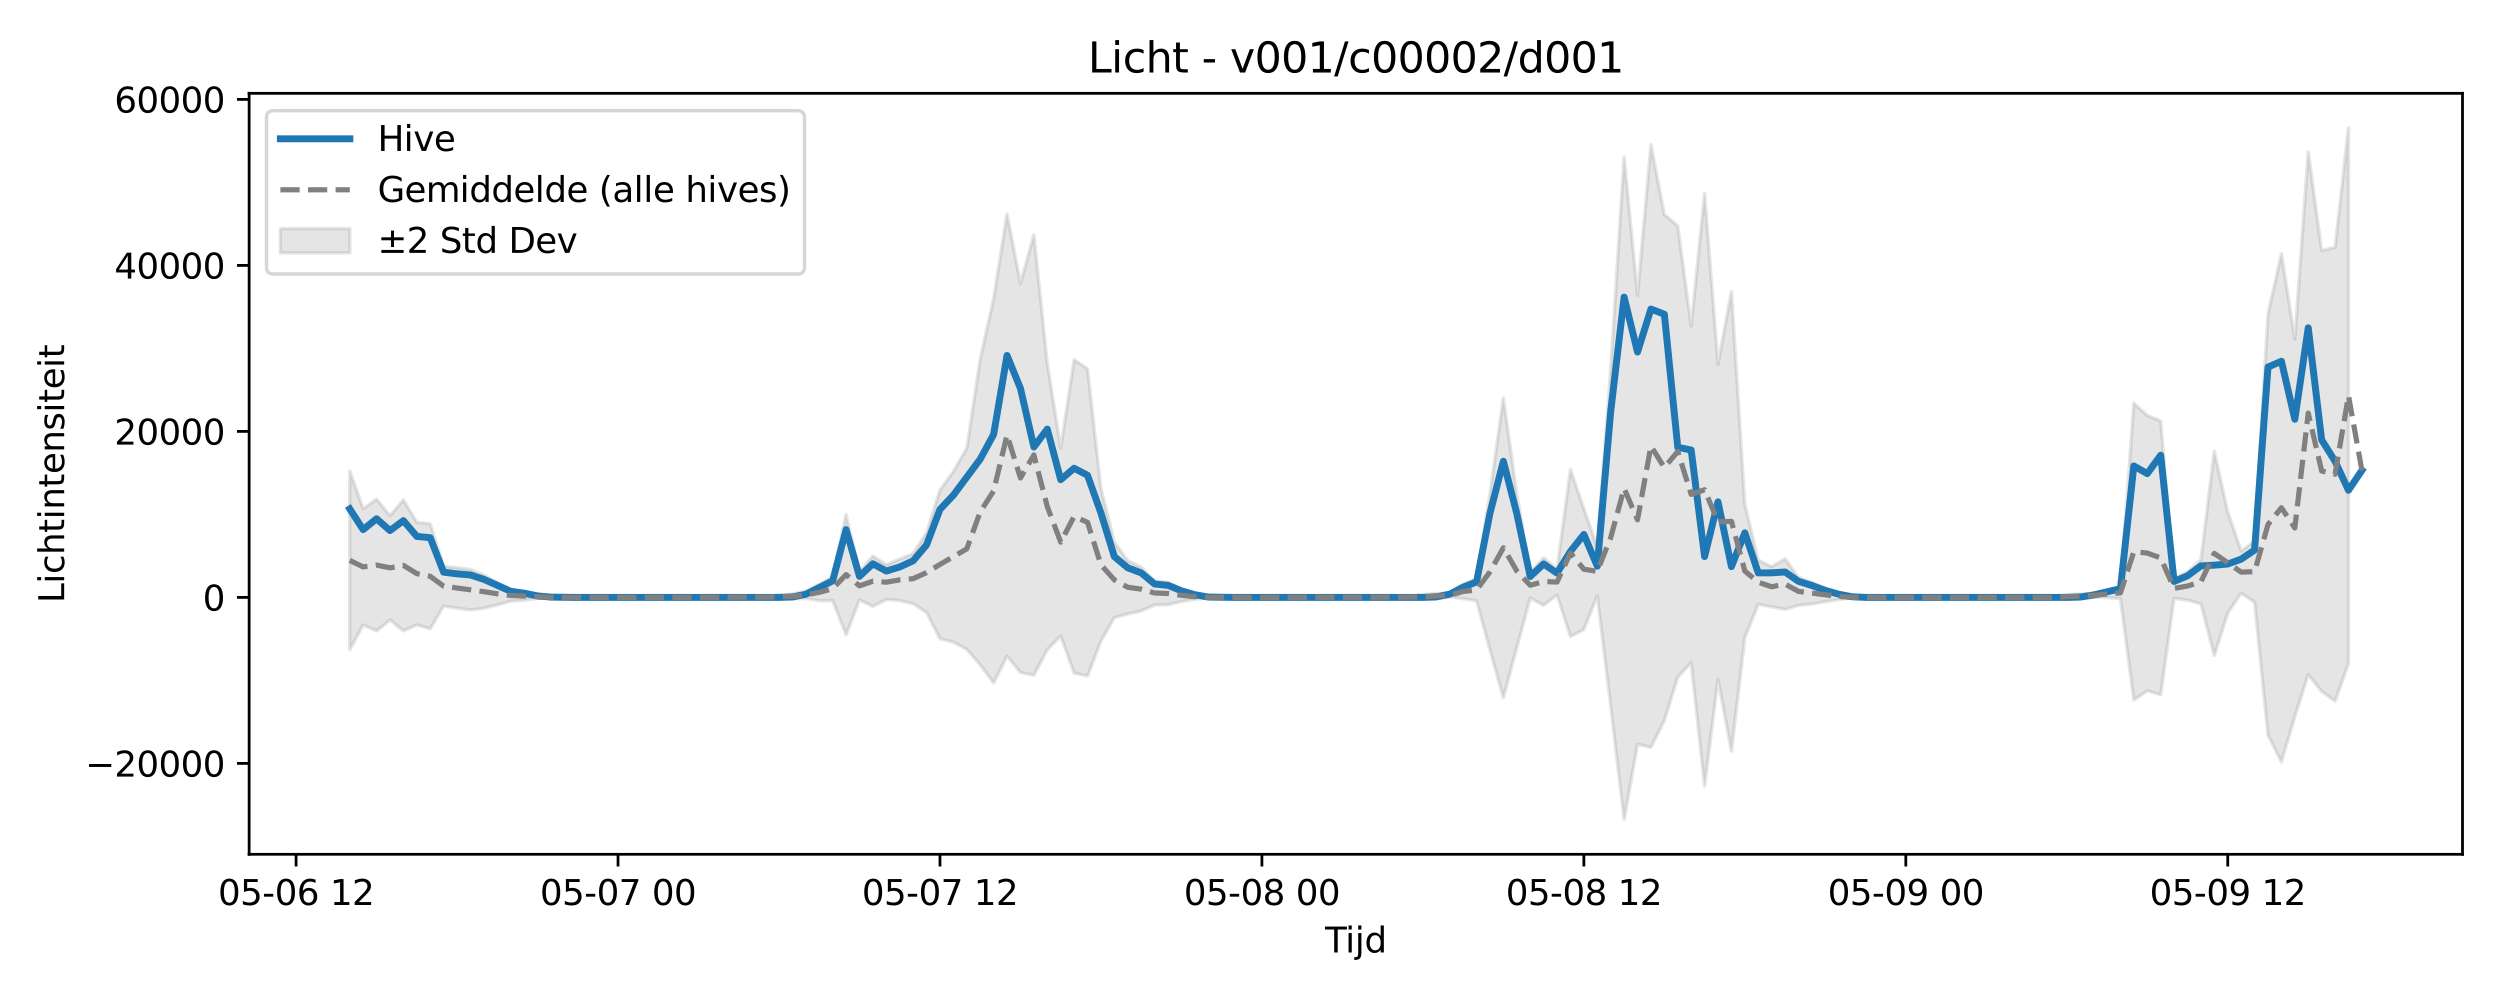 <?xml version="1.0" encoding="utf-8" standalone="no"?>
<!DOCTYPE svg PUBLIC "-//W3C//DTD SVG 1.1//EN"
  "http://www.w3.org/Graphics/SVG/1.1/DTD/svg11.dtd">
<svg xmlns:xlink="http://www.w3.org/1999/xlink" width="720pt" height="288pt" viewBox="0 0 720 288" xmlns="http://www.w3.org/2000/svg" version="1.1">
 <defs>
  <style type="text/css">*{stroke-linejoin: round; stroke-linecap: butt}</style>
 </defs>
 <g id="figure_1">
  <g id="patch_1">
   <path d="M 0 288 
L 720 288 
L 720 0 
L 0 0 
z
" style="fill: #ffffff"/>
  </g>
  <g id="axes_1">
   <g id="patch_2">
    <path d="M 71.75 246.04 
L 709.2 246.04 
L 709.2 26.88 
L 71.75 26.88 
z
" style="fill: #ffffff"/>
   </g>
   <g id="FillBetweenPolyCollection_1">
    <defs>
     <path id="ma0fcef938e" d="M 100.725 -152.346 
L 100.725 -100.866 
L 104.588 -107.988 
L 108.452 -106.279 
L 112.315 -109.454 
L 116.178 -106.313 
L 120.042 -108.027 
L 123.905 -106.921 
L 127.768 -113.459 
L 131.632 -112.834 
L 135.495 -112.353 
L 139.358 -112.808 
L 143.222 -113.788 
L 147.085 -114.857 
L 150.948 -115.136 
L 154.812 -115.648 
L 158.675 -115.88 
L 162.538 -115.939 
L 166.402 -115.944 
L 170.265 -115.944 
L 174.128 -115.944 
L 177.992 -115.944 
L 181.855 -115.944 
L 185.718 -115.944 
L 189.582 -115.944 
L 193.445 -115.944 
L 197.308 -115.944 
L 201.172 -115.944 
L 205.035 -115.944 
L 208.898 -115.944 
L 212.762 -115.942 
L 216.625 -115.901 
L 220.488 -115.752 
L 224.352 -115.641 
L 228.215 -115.587 
L 232.078 -115.616 
L 235.942 -115.035 
L 239.805 -115.018 
L 243.668 -105.189 
L 247.532 -115.229 
L 251.395 -113.373 
L 255.258 -115.324 
L 259.122 -115.03 
L 262.985 -114.138 
L 266.848 -111.599 
L 270.712 -104.047 
L 274.575 -103.059 
L 278.438 -100.979 
L 282.302 -96.539 
L 286.165 -91.311 
L 290.028 -99.043 
L 293.892 -94.35 
L 297.755 -93.551 
L 301.618 -100.867 
L 305.482 -104.84 
L 309.345 -94.15 
L 313.208 -93.317 
L 317.072 -103.379 
L 320.935 -110.112 
L 324.798 -111.2 
L 328.662 -112.044 
L 332.525 -113.755 
L 336.388 -113.847 
L 340.252 -114.761 
L 344.115 -115.399 
L 347.978 -115.868 
L 351.842 -115.943 
L 355.705 -115.944 
L 359.568 -115.944 
L 363.432 -115.944 
L 367.295 -115.944 
L 371.158 -115.944 
L 375.022 -115.944 
L 378.885 -115.944 
L 382.748 -115.944 
L 386.612 -115.944 
L 390.475 -115.944 
L 394.338 -115.944 
L 398.202 -115.944 
L 402.065 -115.897 
L 405.928 -115.759 
L 409.792 -115.529 
L 413.655 -115.581 
L 417.518 -116.074 
L 421.382 -115.563 
L 425.245 -114.952 
L 429.108 -100.844 
L 432.972 -87.076 
L 436.835 -101.501 
L 440.698 -115.757 
L 444.562 -113.671 
L 448.425 -116.664 
L 452.288 -104.683 
L 456.152 -106.695 
L 460.015 -116.415 
L 463.878 -84.706 
L 467.742 -51.922 
L 471.605 -73.668 
L 475.468 -72.749 
L 479.332 -80.489 
L 483.195 -93.016 
L 487.058 -97.14 
L 490.922 -61.639 
L 494.785 -92.354 
L 498.648 -71.639 
L 502.512 -104.376 
L 506.375 -113.947 
L 510.238 -113.241 
L 514.102 -112.498 
L 517.965 -113.637 
L 521.828 -114.031 
L 525.692 -114.721 
L 529.555 -115.321 
L 533.418 -115.809 
L 537.282 -115.939 
L 541.145 -115.944 
L 545.008 -115.944 
L 548.872 -115.944 
L 552.735 -115.944 
L 556.598 -115.944 
L 560.462 -115.944 
L 564.325 -115.944 
L 568.188 -115.944 
L 572.052 -115.944 
L 575.915 -115.944 
L 579.778 -115.944 
L 583.642 -115.943 
L 587.505 -115.903 
L 591.368 -115.94 
L 595.232 -115.509 
L 599.095 -115.597 
L 602.958 -116.002 
L 606.822 -115.911 
L 610.685 -115.578 
L 614.548 -86.406 
L 618.412 -89.059 
L 622.275 -87.9 
L 626.138 -115.683 
L 630.002 -115.16 
L 633.865 -114.109 
L 637.728 -99.235 
L 641.592 -111.437 
L 645.455 -117.164 
L 649.318 -114.556 
L 653.182 -76.335 
L 657.045 -68.599 
L 660.908 -81.608 
L 664.772 -93.741 
L 668.635 -88.851 
L 672.498 -86.091 
L 676.362 -96.956 
L 676.362 -251.158 
L 676.362 -251.158 
L 672.498 -216.771 
L 668.635 -215.862 
L 664.772 -244.307 
L 660.908 -190.31 
L 657.045 -214.951 
L 653.182 -197.529 
L 649.318 -132.16 
L 645.455 -129.294 
L 641.592 -140.503 
L 637.728 -157.999 
L 633.865 -126.758 
L 630.002 -123.294 
L 626.138 -121.415 
L 622.275 -166.756 
L 618.412 -168.356 
L 614.548 -171.866 
L 610.685 -118.921 
L 606.822 -117.892 
L 602.958 -117.096 
L 599.095 -116.894 
L 595.232 -116.743 
L 591.368 -115.949 
L 587.505 -116.012 
L 583.642 -115.944 
L 579.778 -115.944 
L 575.915 -115.944 
L 572.052 -115.944 
L 568.188 -115.944 
L 564.325 -115.944 
L 560.462 -115.944 
L 556.598 -115.944 
L 552.735 -115.944 
L 548.872 -115.944 
L 545.008 -115.944 
L 541.145 -115.944 
L 537.282 -115.952 
L 533.418 -116.175 
L 529.555 -117.096 
L 525.692 -118.491 
L 521.828 -120.287 
L 517.965 -121.726 
L 514.102 -127.064 
L 510.238 -124.787 
L 506.375 -126.694 
L 502.512 -142.699 
L 498.648 -204.08 
L 494.785 -183.069 
L 490.922 -232.28 
L 487.058 -194.097 
L 483.195 -222.922 
L 479.332 -226.204 
L 475.468 -246.326 
L 471.605 -202.941 
L 467.742 -242.771 
L 463.878 -181.639 
L 460.015 -130.505 
L 456.152 -141.422 
L 452.288 -152.797 
L 448.425 -124.088 
L 444.562 -127.353 
L 440.698 -123.151 
L 436.835 -145.622 
L 432.972 -173.401 
L 429.108 -145.788 
L 425.245 -121.243 
L 421.382 -119.728 
L 417.518 -117.103 
L 413.655 -117.079 
L 409.792 -116.736 
L 405.928 -116.26 
L 402.065 -116.022 
L 398.202 -115.944 
L 394.338 -115.944 
L 390.475 -115.944 
L 386.612 -115.944 
L 382.748 -115.944 
L 378.885 -115.944 
L 375.022 -115.944 
L 371.158 -115.944 
L 367.295 -115.944 
L 363.432 -115.944 
L 359.568 -115.944 
L 355.705 -115.944 
L 351.842 -115.945 
L 347.978 -116.072 
L 344.115 -116.912 
L 340.252 -118.347 
L 336.388 -120.297 
L 332.525 -120.694 
L 328.662 -124.611 
L 324.798 -126.536 
L 320.935 -131.877 
L 317.072 -147.31 
L 313.208 -181.819 
L 309.345 -184.377 
L 305.482 -158.9 
L 301.618 -183.349 
L 297.755 -220.388 
L 293.892 -206.34 
L 290.028 -226.396 
L 286.165 -201.936 
L 282.302 -184.582 
L 278.438 -158.894 
L 274.575 -152.23 
L 270.712 -146.84 
L 266.848 -134.589 
L 262.985 -128.559 
L 259.122 -126.979 
L 255.258 -125.338 
L 251.395 -127.859 
L 247.532 -123.315 
L 243.668 -139.841 
L 239.805 -121.9 
L 235.942 -119.765 
L 232.078 -117.705 
L 228.215 -116.914 
L 224.352 -116.522 
L 220.488 -116.27 
L 216.625 -116.014 
L 212.762 -115.946 
L 208.898 -115.944 
L 205.035 -115.944 
L 201.172 -115.944 
L 197.308 -115.944 
L 193.445 -115.944 
L 189.582 -115.944 
L 185.718 -115.944 
L 181.855 -115.944 
L 177.992 -115.944 
L 174.128 -115.944 
L 170.265 -115.944 
L 166.402 -115.944 
L 162.538 -115.952 
L 158.675 -116.055 
L 154.812 -116.488 
L 150.948 -117.464 
L 147.085 -118.139 
L 143.222 -120.19 
L 139.358 -122.393 
L 135.495 -123.954 
L 131.632 -124.522 
L 127.768 -124.905 
L 123.905 -137.132 
L 120.042 -137.564 
L 116.178 -144.034 
L 112.315 -139.471 
L 108.452 -144.246 
L 104.588 -141.48 
L 100.725 -152.346 
z
" style="stroke: #808080; stroke-opacity: 0.2"/>
    </defs>
    <g clip-path="url(#p86d7e904f3)">
     <use xlink:href="#ma0fcef938e" x="0" y="288" style="fill: #808080; fill-opacity: 0.2; stroke: #808080; stroke-opacity: 0.2"/>
    </g>
   </g>
   <g id="matplotlib.axis_1">
    <g id="xtick_1">
     <g id="line2d_1">
      <defs>
       <path id="m41cd5f61c0" d="M 0 0 
L 0 3.5 
" style="stroke: #000000; stroke-width: 0.8"/>
      </defs>
      <g>
       <use xlink:href="#m41cd5f61c0" x="85.272" y="246.04" style="stroke: #000000; stroke-width: 0.8"/>
      </g>
     </g>
     <g id="text_1">
      <!-- 05-06 12 -->
      <g transform="translate(62.791 260.638) scale(0.1 -0.1)">
       <defs>
        <path id="DejaVuSans-30" d="M 2034 4250 
Q 1547 4250 1301 3770 
Q 1056 3291 1056 2328 
Q 1056 1369 1301 889 
Q 1547 409 2034 409 
Q 2525 409 2770 889 
Q 3016 1369 3016 2328 
Q 3016 3291 2770 3770 
Q 2525 4250 2034 4250 
z
M 2034 4750 
Q 2819 4750 3233 4129 
Q 3647 3509 3647 2328 
Q 3647 1150 3233 529 
Q 2819 -91 2034 -91 
Q 1250 -91 836 529 
Q 422 1150 422 2328 
Q 422 3509 836 4129 
Q 1250 4750 2034 4750 
z
" transform="scale(0.016)"/>
        <path id="DejaVuSans-35" d="M 691 4666 
L 3169 4666 
L 3169 4134 
L 1269 4134 
L 1269 2991 
Q 1406 3038 1543 3061 
Q 1681 3084 1819 3084 
Q 2600 3084 3056 2656 
Q 3513 2228 3513 1497 
Q 3513 744 3044 326 
Q 2575 -91 1722 -91 
Q 1428 -91 1123 -41 
Q 819 9 494 109 
L 494 744 
Q 775 591 1075 516 
Q 1375 441 1709 441 
Q 2250 441 2565 725 
Q 2881 1009 2881 1497 
Q 2881 1984 2565 2268 
Q 2250 2553 1709 2553 
Q 1456 2553 1204 2497 
Q 953 2441 691 2322 
L 691 4666 
z
" transform="scale(0.016)"/>
        <path id="DejaVuSans-2d" d="M 313 2009 
L 1997 2009 
L 1997 1497 
L 313 1497 
L 313 2009 
z
" transform="scale(0.016)"/>
        <path id="DejaVuSans-36" d="M 2113 2584 
Q 1688 2584 1439 2293 
Q 1191 2003 1191 1497 
Q 1191 994 1439 701 
Q 1688 409 2113 409 
Q 2538 409 2786 701 
Q 3034 994 3034 1497 
Q 3034 2003 2786 2293 
Q 2538 2584 2113 2584 
z
M 3366 4563 
L 3366 3988 
Q 3128 4100 2886 4159 
Q 2644 4219 2406 4219 
Q 1781 4219 1451 3797 
Q 1122 3375 1075 2522 
Q 1259 2794 1537 2939 
Q 1816 3084 2150 3084 
Q 2853 3084 3261 2657 
Q 3669 2231 3669 1497 
Q 3669 778 3244 343 
Q 2819 -91 2113 -91 
Q 1303 -91 875 529 
Q 447 1150 447 2328 
Q 447 3434 972 4092 
Q 1497 4750 2381 4750 
Q 2619 4750 2861 4703 
Q 3103 4656 3366 4563 
z
" transform="scale(0.016)"/>
        <path id="DejaVuSans-20" transform="scale(0.016)"/>
        <path id="DejaVuSans-31" d="M 794 531 
L 1825 531 
L 1825 4091 
L 703 3866 
L 703 4441 
L 1819 4666 
L 2450 4666 
L 2450 531 
L 3481 531 
L 3481 0 
L 794 0 
L 794 531 
z
" transform="scale(0.016)"/>
        <path id="DejaVuSans-32" d="M 1228 531 
L 3431 531 
L 3431 0 
L 469 0 
L 469 531 
Q 828 903 1448 1529 
Q 2069 2156 2228 2338 
Q 2531 2678 2651 2914 
Q 2772 3150 2772 3378 
Q 2772 3750 2511 3984 
Q 2250 4219 1831 4219 
Q 1534 4219 1204 4116 
Q 875 4013 500 3803 
L 500 4441 
Q 881 4594 1212 4672 
Q 1544 4750 1819 4750 
Q 2544 4750 2975 4387 
Q 3406 4025 3406 3419 
Q 3406 3131 3298 2873 
Q 3191 2616 2906 2266 
Q 2828 2175 2409 1742 
Q 1991 1309 1228 531 
z
" transform="scale(0.016)"/>
       </defs>
       <use xlink:href="#DejaVuSans-30"/>
       <use xlink:href="#DejaVuSans-35" transform="translate(63.623 0)"/>
       <use xlink:href="#DejaVuSans-2d" transform="translate(127.246 0)"/>
       <use xlink:href="#DejaVuSans-30" transform="translate(163.33 0)"/>
       <use xlink:href="#DejaVuSans-36" transform="translate(226.953 0)"/>
       <use xlink:href="#DejaVuSans-20" transform="translate(290.576 0)"/>
       <use xlink:href="#DejaVuSans-31" transform="translate(322.363 0)"/>
       <use xlink:href="#DejaVuSans-32" transform="translate(385.986 0)"/>
      </g>
     </g>
    </g>
    <g id="xtick_2">
     <g id="line2d_2">
      <g>
       <use xlink:href="#m41cd5f61c0" x="177.992" y="246.04" style="stroke: #000000; stroke-width: 0.8"/>
      </g>
     </g>
     <g id="text_2">
      <!-- 05-07 00 -->
      <g transform="translate(155.511 260.638) scale(0.1 -0.1)">
       <defs>
        <path id="DejaVuSans-37" d="M 525 4666 
L 3525 4666 
L 3525 4397 
L 1831 0 
L 1172 0 
L 2766 4134 
L 525 4134 
L 525 4666 
z
" transform="scale(0.016)"/>
       </defs>
       <use xlink:href="#DejaVuSans-30"/>
       <use xlink:href="#DejaVuSans-35" transform="translate(63.623 0)"/>
       <use xlink:href="#DejaVuSans-2d" transform="translate(127.246 0)"/>
       <use xlink:href="#DejaVuSans-30" transform="translate(163.33 0)"/>
       <use xlink:href="#DejaVuSans-37" transform="translate(226.953 0)"/>
       <use xlink:href="#DejaVuSans-20" transform="translate(290.576 0)"/>
       <use xlink:href="#DejaVuSans-30" transform="translate(322.363 0)"/>
       <use xlink:href="#DejaVuSans-30" transform="translate(385.986 0)"/>
      </g>
     </g>
    </g>
    <g id="xtick_3">
     <g id="line2d_3">
      <g>
       <use xlink:href="#m41cd5f61c0" x="270.712" y="246.04" style="stroke: #000000; stroke-width: 0.8"/>
      </g>
     </g>
     <g id="text_3">
      <!-- 05-07 12 -->
      <g transform="translate(248.231 260.638) scale(0.1 -0.1)">
       <use xlink:href="#DejaVuSans-30"/>
       <use xlink:href="#DejaVuSans-35" transform="translate(63.623 0)"/>
       <use xlink:href="#DejaVuSans-2d" transform="translate(127.246 0)"/>
       <use xlink:href="#DejaVuSans-30" transform="translate(163.33 0)"/>
       <use xlink:href="#DejaVuSans-37" transform="translate(226.953 0)"/>
       <use xlink:href="#DejaVuSans-20" transform="translate(290.576 0)"/>
       <use xlink:href="#DejaVuSans-31" transform="translate(322.363 0)"/>
       <use xlink:href="#DejaVuSans-32" transform="translate(385.986 0)"/>
      </g>
     </g>
    </g>
    <g id="xtick_4">
     <g id="line2d_4">
      <g>
       <use xlink:href="#m41cd5f61c0" x="363.432" y="246.04" style="stroke: #000000; stroke-width: 0.8"/>
      </g>
     </g>
     <g id="text_4">
      <!-- 05-08 00 -->
      <g transform="translate(340.951 260.638) scale(0.1 -0.1)">
       <defs>
        <path id="DejaVuSans-38" d="M 2034 2216 
Q 1584 2216 1326 1975 
Q 1069 1734 1069 1313 
Q 1069 891 1326 650 
Q 1584 409 2034 409 
Q 2484 409 2743 651 
Q 3003 894 3003 1313 
Q 3003 1734 2745 1975 
Q 2488 2216 2034 2216 
z
M 1403 2484 
Q 997 2584 770 2862 
Q 544 3141 544 3541 
Q 544 4100 942 4425 
Q 1341 4750 2034 4750 
Q 2731 4750 3128 4425 
Q 3525 4100 3525 3541 
Q 3525 3141 3298 2862 
Q 3072 2584 2669 2484 
Q 3125 2378 3379 2068 
Q 3634 1759 3634 1313 
Q 3634 634 3220 271 
Q 2806 -91 2034 -91 
Q 1263 -91 848 271 
Q 434 634 434 1313 
Q 434 1759 690 2068 
Q 947 2378 1403 2484 
z
M 1172 3481 
Q 1172 3119 1398 2916 
Q 1625 2713 2034 2713 
Q 2441 2713 2670 2916 
Q 2900 3119 2900 3481 
Q 2900 3844 2670 4047 
Q 2441 4250 2034 4250 
Q 1625 4250 1398 4047 
Q 1172 3844 1172 3481 
z
" transform="scale(0.016)"/>
       </defs>
       <use xlink:href="#DejaVuSans-30"/>
       <use xlink:href="#DejaVuSans-35" transform="translate(63.623 0)"/>
       <use xlink:href="#DejaVuSans-2d" transform="translate(127.246 0)"/>
       <use xlink:href="#DejaVuSans-30" transform="translate(163.33 0)"/>
       <use xlink:href="#DejaVuSans-38" transform="translate(226.953 0)"/>
       <use xlink:href="#DejaVuSans-20" transform="translate(290.576 0)"/>
       <use xlink:href="#DejaVuSans-30" transform="translate(322.363 0)"/>
       <use xlink:href="#DejaVuSans-30" transform="translate(385.986 0)"/>
      </g>
     </g>
    </g>
    <g id="xtick_5">
     <g id="line2d_5">
      <g>
       <use xlink:href="#m41cd5f61c0" x="456.152" y="246.04" style="stroke: #000000; stroke-width: 0.8"/>
      </g>
     </g>
     <g id="text_5">
      <!-- 05-08 12 -->
      <g transform="translate(433.671 260.638) scale(0.1 -0.1)">
       <use xlink:href="#DejaVuSans-30"/>
       <use xlink:href="#DejaVuSans-35" transform="translate(63.623 0)"/>
       <use xlink:href="#DejaVuSans-2d" transform="translate(127.246 0)"/>
       <use xlink:href="#DejaVuSans-30" transform="translate(163.33 0)"/>
       <use xlink:href="#DejaVuSans-38" transform="translate(226.953 0)"/>
       <use xlink:href="#DejaVuSans-20" transform="translate(290.576 0)"/>
       <use xlink:href="#DejaVuSans-31" transform="translate(322.363 0)"/>
       <use xlink:href="#DejaVuSans-32" transform="translate(385.986 0)"/>
      </g>
     </g>
    </g>
    <g id="xtick_6">
     <g id="line2d_6">
      <g>
       <use xlink:href="#m41cd5f61c0" x="548.872" y="246.04" style="stroke: #000000; stroke-width: 0.8"/>
      </g>
     </g>
     <g id="text_6">
      <!-- 05-09 00 -->
      <g transform="translate(526.391 260.638) scale(0.1 -0.1)">
       <defs>
        <path id="DejaVuSans-39" d="M 703 97 
L 703 672 
Q 941 559 1184 500 
Q 1428 441 1663 441 
Q 2288 441 2617 861 
Q 2947 1281 2994 2138 
Q 2813 1869 2534 1725 
Q 2256 1581 1919 1581 
Q 1219 1581 811 2004 
Q 403 2428 403 3163 
Q 403 3881 828 4315 
Q 1253 4750 1959 4750 
Q 2769 4750 3195 4129 
Q 3622 3509 3622 2328 
Q 3622 1225 3098 567 
Q 2575 -91 1691 -91 
Q 1453 -91 1209 -44 
Q 966 3 703 97 
z
M 1959 2075 
Q 2384 2075 2632 2365 
Q 2881 2656 2881 3163 
Q 2881 3666 2632 3958 
Q 2384 4250 1959 4250 
Q 1534 4250 1286 3958 
Q 1038 3666 1038 3163 
Q 1038 2656 1286 2365 
Q 1534 2075 1959 2075 
z
" transform="scale(0.016)"/>
       </defs>
       <use xlink:href="#DejaVuSans-30"/>
       <use xlink:href="#DejaVuSans-35" transform="translate(63.623 0)"/>
       <use xlink:href="#DejaVuSans-2d" transform="translate(127.246 0)"/>
       <use xlink:href="#DejaVuSans-30" transform="translate(163.33 0)"/>
       <use xlink:href="#DejaVuSans-39" transform="translate(226.953 0)"/>
       <use xlink:href="#DejaVuSans-20" transform="translate(290.576 0)"/>
       <use xlink:href="#DejaVuSans-30" transform="translate(322.363 0)"/>
       <use xlink:href="#DejaVuSans-30" transform="translate(385.986 0)"/>
      </g>
     </g>
    </g>
    <g id="xtick_7">
     <g id="line2d_7">
      <g>
       <use xlink:href="#m41cd5f61c0" x="641.592" y="246.04" style="stroke: #000000; stroke-width: 0.8"/>
      </g>
     </g>
     <g id="text_7">
      <!-- 05-09 12 -->
      <g transform="translate(619.111 260.638) scale(0.1 -0.1)">
       <use xlink:href="#DejaVuSans-30"/>
       <use xlink:href="#DejaVuSans-35" transform="translate(63.623 0)"/>
       <use xlink:href="#DejaVuSans-2d" transform="translate(127.246 0)"/>
       <use xlink:href="#DejaVuSans-30" transform="translate(163.33 0)"/>
       <use xlink:href="#DejaVuSans-39" transform="translate(226.953 0)"/>
       <use xlink:href="#DejaVuSans-20" transform="translate(290.576 0)"/>
       <use xlink:href="#DejaVuSans-31" transform="translate(322.363 0)"/>
       <use xlink:href="#DejaVuSans-32" transform="translate(385.986 0)"/>
      </g>
     </g>
    </g>
    <g id="text_8">
     <!-- Tijd -->
     <g transform="translate(381.625 274.317) scale(0.1 -0.1)">
      <defs>
       <path id="DejaVuSans-54" d="M -19 4666 
L 3928 4666 
L 3928 4134 
L 2272 4134 
L 2272 0 
L 1638 0 
L 1638 4134 
L -19 4134 
L -19 4666 
z
" transform="scale(0.016)"/>
       <path id="DejaVuSans-69" d="M 603 3500 
L 1178 3500 
L 1178 0 
L 603 0 
L 603 3500 
z
M 603 4863 
L 1178 4863 
L 1178 4134 
L 603 4134 
L 603 4863 
z
" transform="scale(0.016)"/>
       <path id="DejaVuSans-6a" d="M 603 3500 
L 1178 3500 
L 1178 -63 
Q 1178 -731 923 -1031 
Q 669 -1331 103 -1331 
L -116 -1331 
L -116 -844 
L 38 -844 
Q 366 -844 484 -692 
Q 603 -541 603 -63 
L 603 3500 
z
M 603 4863 
L 1178 4863 
L 1178 4134 
L 603 4134 
L 603 4863 
z
" transform="scale(0.016)"/>
       <path id="DejaVuSans-64" d="M 2906 2969 
L 2906 4863 
L 3481 4863 
L 3481 0 
L 2906 0 
L 2906 525 
Q 2725 213 2448 61 
Q 2172 -91 1784 -91 
Q 1150 -91 751 415 
Q 353 922 353 1747 
Q 353 2572 751 3078 
Q 1150 3584 1784 3584 
Q 2172 3584 2448 3432 
Q 2725 3281 2906 2969 
z
M 947 1747 
Q 947 1113 1208 752 
Q 1469 391 1925 391 
Q 2381 391 2643 752 
Q 2906 1113 2906 1747 
Q 2906 2381 2643 2742 
Q 2381 3103 1925 3103 
Q 1469 3103 1208 2742 
Q 947 2381 947 1747 
z
" transform="scale(0.016)"/>
      </defs>
      <use xlink:href="#DejaVuSans-54"/>
      <use xlink:href="#DejaVuSans-69" transform="translate(57.959 0)"/>
      <use xlink:href="#DejaVuSans-6a" transform="translate(85.742 0)"/>
      <use xlink:href="#DejaVuSans-64" transform="translate(113.525 0)"/>
     </g>
    </g>
   </g>
   <g id="matplotlib.axis_2">
    <g id="ytick_1">
     <g id="line2d_8">
      <defs>
       <path id="m8a39111eb4" d="M 0 0 
L -3.5 0 
" style="stroke: #000000; stroke-width: 0.8"/>
      </defs>
      <g>
       <use xlink:href="#m8a39111eb4" x="71.75" y="219.866" style="stroke: #000000; stroke-width: 0.8"/>
      </g>
     </g>
     <g id="text_9">
      <!-- −20000 -->
      <g transform="translate(24.558 223.666) scale(0.1 -0.1)">
       <defs>
        <path id="DejaVuSans-2212" d="M 678 2272 
L 4684 2272 
L 4684 1741 
L 678 1741 
L 678 2272 
z
" transform="scale(0.016)"/>
       </defs>
       <use xlink:href="#DejaVuSans-2212"/>
       <use xlink:href="#DejaVuSans-32" transform="translate(83.789 0)"/>
       <use xlink:href="#DejaVuSans-30" transform="translate(147.412 0)"/>
       <use xlink:href="#DejaVuSans-30" transform="translate(211.035 0)"/>
       <use xlink:href="#DejaVuSans-30" transform="translate(274.658 0)"/>
       <use xlink:href="#DejaVuSans-30" transform="translate(338.281 0)"/>
      </g>
     </g>
    </g>
    <g id="ytick_2">
     <g id="line2d_9">
      <g>
       <use xlink:href="#m8a39111eb4" x="71.75" y="172.056" style="stroke: #000000; stroke-width: 0.8"/>
      </g>
     </g>
     <g id="text_10">
      <!-- 0 -->
      <g transform="translate(58.388 175.856) scale(0.1 -0.1)">
       <use xlink:href="#DejaVuSans-30"/>
      </g>
     </g>
    </g>
    <g id="ytick_3">
     <g id="line2d_10">
      <g>
       <use xlink:href="#m8a39111eb4" x="71.75" y="124.246" style="stroke: #000000; stroke-width: 0.8"/>
      </g>
     </g>
     <g id="text_11">
      <!-- 20000 -->
      <g transform="translate(32.938 128.046) scale(0.1 -0.1)">
       <use xlink:href="#DejaVuSans-32"/>
       <use xlink:href="#DejaVuSans-30" transform="translate(63.623 0)"/>
       <use xlink:href="#DejaVuSans-30" transform="translate(127.246 0)"/>
       <use xlink:href="#DejaVuSans-30" transform="translate(190.869 0)"/>
       <use xlink:href="#DejaVuSans-30" transform="translate(254.492 0)"/>
      </g>
     </g>
    </g>
    <g id="ytick_4">
     <g id="line2d_11">
      <g>
       <use xlink:href="#m8a39111eb4" x="71.75" y="76.436" style="stroke: #000000; stroke-width: 0.8"/>
      </g>
     </g>
     <g id="text_12">
      <!-- 40000 -->
      <g transform="translate(32.938 80.236) scale(0.1 -0.1)">
       <defs>
        <path id="DejaVuSans-34" d="M 2419 4116 
L 825 1625 
L 2419 1625 
L 2419 4116 
z
M 2253 4666 
L 3047 4666 
L 3047 1625 
L 3713 1625 
L 3713 1100 
L 3047 1100 
L 3047 0 
L 2419 0 
L 2419 1100 
L 313 1100 
L 313 1709 
L 2253 4666 
z
" transform="scale(0.016)"/>
       </defs>
       <use xlink:href="#DejaVuSans-34"/>
       <use xlink:href="#DejaVuSans-30" transform="translate(63.623 0)"/>
       <use xlink:href="#DejaVuSans-30" transform="translate(127.246 0)"/>
       <use xlink:href="#DejaVuSans-30" transform="translate(190.869 0)"/>
       <use xlink:href="#DejaVuSans-30" transform="translate(254.492 0)"/>
      </g>
     </g>
    </g>
    <g id="ytick_5">
     <g id="line2d_12">
      <g>
       <use xlink:href="#m8a39111eb4" x="71.75" y="28.626" style="stroke: #000000; stroke-width: 0.8"/>
      </g>
     </g>
     <g id="text_13">
      <!-- 60000 -->
      <g transform="translate(32.938 32.425) scale(0.1 -0.1)">
       <use xlink:href="#DejaVuSans-36"/>
       <use xlink:href="#DejaVuSans-30" transform="translate(63.623 0)"/>
       <use xlink:href="#DejaVuSans-30" transform="translate(127.246 0)"/>
       <use xlink:href="#DejaVuSans-30" transform="translate(190.869 0)"/>
       <use xlink:href="#DejaVuSans-30" transform="translate(254.492 0)"/>
      </g>
     </g>
    </g>
    <g id="text_14">
     <!-- Lichtintensiteit -->
     <g transform="translate(18.478 173.656) rotate(-90) scale(0.1 -0.1)">
      <defs>
       <path id="DejaVuSans-4c" d="M 628 4666 
L 1259 4666 
L 1259 531 
L 3531 531 
L 3531 0 
L 628 0 
L 628 4666 
z
" transform="scale(0.016)"/>
       <path id="DejaVuSans-63" d="M 3122 3366 
L 3122 2828 
Q 2878 2963 2633 3030 
Q 2388 3097 2138 3097 
Q 1578 3097 1268 2742 
Q 959 2388 959 1747 
Q 959 1106 1268 751 
Q 1578 397 2138 397 
Q 2388 397 2633 464 
Q 2878 531 3122 666 
L 3122 134 
Q 2881 22 2623 -34 
Q 2366 -91 2075 -91 
Q 1284 -91 818 406 
Q 353 903 353 1747 
Q 353 2603 823 3093 
Q 1294 3584 2113 3584 
Q 2378 3584 2631 3529 
Q 2884 3475 3122 3366 
z
" transform="scale(0.016)"/>
       <path id="DejaVuSans-68" d="M 3513 2113 
L 3513 0 
L 2938 0 
L 2938 2094 
Q 2938 2591 2744 2837 
Q 2550 3084 2163 3084 
Q 1697 3084 1428 2787 
Q 1159 2491 1159 1978 
L 1159 0 
L 581 0 
L 581 4863 
L 1159 4863 
L 1159 2956 
Q 1366 3272 1645 3428 
Q 1925 3584 2291 3584 
Q 2894 3584 3203 3211 
Q 3513 2838 3513 2113 
z
" transform="scale(0.016)"/>
       <path id="DejaVuSans-74" d="M 1172 4494 
L 1172 3500 
L 2356 3500 
L 2356 3053 
L 1172 3053 
L 1172 1153 
Q 1172 725 1289 603 
Q 1406 481 1766 481 
L 2356 481 
L 2356 0 
L 1766 0 
Q 1100 0 847 248 
Q 594 497 594 1153 
L 594 3053 
L 172 3053 
L 172 3500 
L 594 3500 
L 594 4494 
L 1172 4494 
z
" transform="scale(0.016)"/>
       <path id="DejaVuSans-6e" d="M 3513 2113 
L 3513 0 
L 2938 0 
L 2938 2094 
Q 2938 2591 2744 2837 
Q 2550 3084 2163 3084 
Q 1697 3084 1428 2787 
Q 1159 2491 1159 1978 
L 1159 0 
L 581 0 
L 581 3500 
L 1159 3500 
L 1159 2956 
Q 1366 3272 1645 3428 
Q 1925 3584 2291 3584 
Q 2894 3584 3203 3211 
Q 3513 2838 3513 2113 
z
" transform="scale(0.016)"/>
       <path id="DejaVuSans-65" d="M 3597 1894 
L 3597 1613 
L 953 1613 
Q 991 1019 1311 708 
Q 1631 397 2203 397 
Q 2534 397 2845 478 
Q 3156 559 3463 722 
L 3463 178 
Q 3153 47 2828 -22 
Q 2503 -91 2169 -91 
Q 1331 -91 842 396 
Q 353 884 353 1716 
Q 353 2575 817 3079 
Q 1281 3584 2069 3584 
Q 2775 3584 3186 3129 
Q 3597 2675 3597 1894 
z
M 3022 2063 
Q 3016 2534 2758 2815 
Q 2500 3097 2075 3097 
Q 1594 3097 1305 2825 
Q 1016 2553 972 2059 
L 3022 2063 
z
" transform="scale(0.016)"/>
       <path id="DejaVuSans-73" d="M 2834 3397 
L 2834 2853 
Q 2591 2978 2328 3040 
Q 2066 3103 1784 3103 
Q 1356 3103 1142 2972 
Q 928 2841 928 2578 
Q 928 2378 1081 2264 
Q 1234 2150 1697 2047 
L 1894 2003 
Q 2506 1872 2764 1633 
Q 3022 1394 3022 966 
Q 3022 478 2636 193 
Q 2250 -91 1575 -91 
Q 1294 -91 989 -36 
Q 684 19 347 128 
L 347 722 
Q 666 556 975 473 
Q 1284 391 1588 391 
Q 1994 391 2212 530 
Q 2431 669 2431 922 
Q 2431 1156 2273 1281 
Q 2116 1406 1581 1522 
L 1381 1569 
Q 847 1681 609 1914 
Q 372 2147 372 2553 
Q 372 3047 722 3315 
Q 1072 3584 1716 3584 
Q 2034 3584 2315 3537 
Q 2597 3491 2834 3397 
z
" transform="scale(0.016)"/>
      </defs>
      <use xlink:href="#DejaVuSans-4c"/>
      <use xlink:href="#DejaVuSans-69" transform="translate(55.713 0)"/>
      <use xlink:href="#DejaVuSans-63" transform="translate(83.496 0)"/>
      <use xlink:href="#DejaVuSans-68" transform="translate(138.477 0)"/>
      <use xlink:href="#DejaVuSans-74" transform="translate(201.855 0)"/>
      <use xlink:href="#DejaVuSans-69" transform="translate(241.064 0)"/>
      <use xlink:href="#DejaVuSans-6e" transform="translate(268.848 0)"/>
      <use xlink:href="#DejaVuSans-74" transform="translate(332.227 0)"/>
      <use xlink:href="#DejaVuSans-65" transform="translate(371.436 0)"/>
      <use xlink:href="#DejaVuSans-6e" transform="translate(432.959 0)"/>
      <use xlink:href="#DejaVuSans-73" transform="translate(496.338 0)"/>
      <use xlink:href="#DejaVuSans-69" transform="translate(548.438 0)"/>
      <use xlink:href="#DejaVuSans-74" transform="translate(576.221 0)"/>
      <use xlink:href="#DejaVuSans-65" transform="translate(615.43 0)"/>
      <use xlink:href="#DejaVuSans-69" transform="translate(676.953 0)"/>
      <use xlink:href="#DejaVuSans-74" transform="translate(704.736 0)"/>
     </g>
    </g>
   </g>
   <g id="line2d_13">
    <path d="M 100.725 146.562 
L 104.588 152.526 
L 108.452 149.397 
L 112.315 152.808 
L 116.178 149.945 
L 120.042 154.489 
L 123.905 154.859 
L 127.768 164.784 
L 131.632 165.263 
L 135.495 165.595 
L 139.358 166.855 
L 147.085 170.293 
L 150.948 170.836 
L 154.812 171.62 
L 158.675 171.967 
L 166.402 172.056 
L 224.352 172.052 
L 228.215 171.934 
L 232.078 171.149 
L 239.805 167.29 
L 243.668 152.538 
L 247.532 165.979 
L 251.395 162.373 
L 255.258 164.469 
L 259.122 163.279 
L 262.985 161.517 
L 266.848 156.926 
L 270.712 146.705 
L 274.575 142.61 
L 282.302 132.228 
L 286.165 125.127 
L 290.028 102.369 
L 293.892 111.86 
L 297.755 128.734 
L 301.618 123.586 
L 305.482 138.148 
L 309.345 134.862 
L 313.208 136.876 
L 317.072 147.767 
L 320.935 160.313 
L 324.798 163.534 
L 328.662 164.99 
L 332.525 168.194 
L 336.388 168.58 
L 340.252 170.15 
L 344.115 171.279 
L 347.978 171.953 
L 355.705 172.056 
L 409.792 172.054 
L 413.655 171.911 
L 417.518 171.115 
L 421.382 169.115 
L 425.245 167.587 
L 429.108 147.831 
L 432.972 132.842 
L 436.835 147.907 
L 440.698 166.042 
L 444.562 162.427 
L 448.425 165.05 
L 452.288 158.798 
L 456.152 153.928 
L 460.015 163.045 
L 463.878 118.571 
L 467.742 85.574 
L 471.605 101.383 
L 475.468 89.009 
L 479.332 90.496 
L 483.195 128.838 
L 487.058 129.611 
L 490.922 160.288 
L 494.785 144.528 
L 498.648 163.189 
L 502.512 153.46 
L 506.375 164.995 
L 510.238 164.975 
L 514.102 164.73 
L 517.965 167.417 
L 521.828 168.627 
L 525.692 170.041 
L 529.555 171.133 
L 533.418 171.871 
L 537.282 172.05 
L 595.232 172.055 
L 599.095 171.953 
L 602.958 171.343 
L 610.685 169.545 
L 614.548 134.194 
L 618.412 136.406 
L 622.275 131.109 
L 626.138 167.454 
L 630.002 165.829 
L 633.865 162.98 
L 637.728 162.773 
L 641.592 162.437 
L 645.455 161.035 
L 649.318 158.412 
L 653.182 105.717 
L 657.045 104.033 
L 660.908 120.754 
L 664.772 94.418 
L 668.635 126.691 
L 672.498 132.832 
L 676.362 141.202 
L 680.225 135.474 
L 680.225 135.474 
" clip-path="url(#p86d7e904f3)" style="fill: none; stroke: #1f77b4; stroke-width: 2; stroke-linecap: square"/>
   </g>
   <g id="line2d_14">
    <path d="M 100.725 161.394 
L 104.588 163.266 
L 108.452 162.738 
L 112.315 163.538 
L 116.178 162.826 
L 120.042 165.205 
L 123.905 165.973 
L 127.768 168.818 
L 139.358 170.4 
L 143.222 171.011 
L 147.085 171.502 
L 158.675 172.033 
L 181.855 172.056 
L 220.488 171.989 
L 228.215 171.749 
L 232.078 171.34 
L 235.942 170.6 
L 239.805 169.541 
L 243.668 165.485 
L 247.532 168.728 
L 251.395 167.384 
L 255.258 167.669 
L 259.122 166.996 
L 262.985 166.652 
L 266.848 164.906 
L 270.712 162.557 
L 278.438 158.063 
L 282.302 147.439 
L 286.165 141.377 
L 290.028 125.281 
L 293.892 137.655 
L 297.755 131.031 
L 301.618 145.892 
L 305.482 156.13 
L 309.345 148.736 
L 313.208 150.432 
L 317.072 162.656 
L 320.935 167.006 
L 324.798 169.132 
L 328.662 169.673 
L 332.525 170.776 
L 336.388 170.928 
L 340.252 171.446 
L 344.115 171.845 
L 347.978 172.03 
L 367.295 172.056 
L 405.928 171.99 
L 413.655 171.67 
L 417.518 171.411 
L 421.382 170.355 
L 425.245 169.903 
L 429.108 164.684 
L 432.972 157.762 
L 436.835 164.438 
L 440.698 168.546 
L 444.562 167.488 
L 448.425 167.624 
L 452.288 159.26 
L 456.152 163.941 
L 460.015 164.54 
L 463.878 154.828 
L 467.742 140.654 
L 471.605 149.695 
L 475.468 128.463 
L 479.332 134.654 
L 483.195 130.031 
L 487.058 142.382 
L 490.922 141.041 
L 494.785 150.289 
L 498.648 150.14 
L 502.512 164.463 
L 506.375 167.679 
L 510.238 168.986 
L 514.102 168.219 
L 517.965 170.318 
L 529.555 171.792 
L 533.418 172.008 
L 545.008 172.056 
L 591.368 172.055 
L 602.958 171.451 
L 610.685 170.751 
L 614.548 158.864 
L 618.412 159.292 
L 622.275 160.672 
L 626.138 169.451 
L 630.002 168.773 
L 633.865 167.566 
L 637.728 159.383 
L 645.455 164.771 
L 649.318 164.642 
L 653.182 151.068 
L 657.045 146.225 
L 660.908 152.041 
L 664.772 118.976 
L 668.635 135.643 
L 672.498 136.569 
L 676.362 113.943 
L 680.225 135.474 
L 680.225 135.474 
" clip-path="url(#p86d7e904f3)" style="fill: none; stroke-dasharray: 5.55,2.4; stroke-dashoffset: 0; stroke: #808080; stroke-width: 1.5"/>
   </g>
   <g id="patch_3">
    <path d="M 71.75 246.04 
L 71.75 26.88 
" style="fill: none; stroke: #000000; stroke-width: 0.8; stroke-linejoin: miter; stroke-linecap: square"/>
   </g>
   <g id="patch_4">
    <path d="M 709.2 246.04 
L 709.2 26.88 
" style="fill: none; stroke: #000000; stroke-width: 0.8; stroke-linejoin: miter; stroke-linecap: square"/>
   </g>
   <g id="patch_5">
    <path d="M 71.75 246.04 
L 709.2 246.04 
" style="fill: none; stroke: #000000; stroke-width: 0.8; stroke-linejoin: miter; stroke-linecap: square"/>
   </g>
   <g id="patch_6">
    <path d="M 71.75 26.88 
L 709.2 26.88 
" style="fill: none; stroke: #000000; stroke-width: 0.8; stroke-linejoin: miter; stroke-linecap: square"/>
   </g>
   <g id="text_15">
    <!-- Licht - v001/c00002/d001 -->
    <g transform="translate(313.338 20.88) scale(0.12 -0.12)">
     <defs>
      <path id="DejaVuSans-76" d="M 191 3500 
L 800 3500 
L 1894 563 
L 2988 3500 
L 3597 3500 
L 2284 0 
L 1503 0 
L 191 3500 
z
" transform="scale(0.016)"/>
      <path id="DejaVuSans-2f" d="M 1625 4666 
L 2156 4666 
L 531 -594 
L 0 -594 
L 1625 4666 
z
" transform="scale(0.016)"/>
     </defs>
     <use xlink:href="#DejaVuSans-4c"/>
     <use xlink:href="#DejaVuSans-69" transform="translate(55.713 0)"/>
     <use xlink:href="#DejaVuSans-63" transform="translate(83.496 0)"/>
     <use xlink:href="#DejaVuSans-68" transform="translate(138.477 0)"/>
     <use xlink:href="#DejaVuSans-74" transform="translate(201.855 0)"/>
     <use xlink:href="#DejaVuSans-20" transform="translate(241.064 0)"/>
     <use xlink:href="#DejaVuSans-2d" transform="translate(272.852 0)"/>
     <use xlink:href="#DejaVuSans-20" transform="translate(308.936 0)"/>
     <use xlink:href="#DejaVuSans-76" transform="translate(340.723 0)"/>
     <use xlink:href="#DejaVuSans-30" transform="translate(399.902 0)"/>
     <use xlink:href="#DejaVuSans-30" transform="translate(463.525 0)"/>
     <use xlink:href="#DejaVuSans-31" transform="translate(527.148 0)"/>
     <use xlink:href="#DejaVuSans-2f" transform="translate(590.771 0)"/>
     <use xlink:href="#DejaVuSans-63" transform="translate(624.463 0)"/>
     <use xlink:href="#DejaVuSans-30" transform="translate(679.443 0)"/>
     <use xlink:href="#DejaVuSans-30" transform="translate(743.066 0)"/>
     <use xlink:href="#DejaVuSans-30" transform="translate(806.689 0)"/>
     <use xlink:href="#DejaVuSans-30" transform="translate(870.312 0)"/>
     <use xlink:href="#DejaVuSans-32" transform="translate(933.936 0)"/>
     <use xlink:href="#DejaVuSans-2f" transform="translate(997.559 0)"/>
     <use xlink:href="#DejaVuSans-64" transform="translate(1031.25 0)"/>
     <use xlink:href="#DejaVuSans-30" transform="translate(1094.727 0)"/>
     <use xlink:href="#DejaVuSans-30" transform="translate(1158.35 0)"/>
     <use xlink:href="#DejaVuSans-31" transform="translate(1221.973 0)"/>
    </g>
   </g>
   <g id="legend_1">
    <g id="patch_7">
     <path d="M 78.75 78.914 
L 229.694 78.914 
Q 231.694 78.914 231.694 76.914 
L 231.694 33.88 
Q 231.694 31.88 229.694 31.88 
L 78.75 31.88 
Q 76.75 31.88 76.75 33.88 
L 76.75 76.914 
Q 76.75 78.914 78.75 78.914 
z
" style="fill: #ffffff; opacity: 0.8; stroke: #cccccc; stroke-linejoin: miter"/>
    </g>
    <g id="line2d_15">
     <path d="M 80.75 39.978 
L 90.75 39.978 
L 100.75 39.978 
" style="fill: none; stroke: #1f77b4; stroke-width: 2; stroke-linecap: square"/>
    </g>
    <g id="text_16">
     <!-- Hive -->
     <g transform="translate(108.75 43.478) scale(0.1 -0.1)">
      <defs>
       <path id="DejaVuSans-48" d="M 628 4666 
L 1259 4666 
L 1259 2753 
L 3553 2753 
L 3553 4666 
L 4184 4666 
L 4184 0 
L 3553 0 
L 3553 2222 
L 1259 2222 
L 1259 0 
L 628 0 
L 628 4666 
z
" transform="scale(0.016)"/>
      </defs>
      <use xlink:href="#DejaVuSans-48"/>
      <use xlink:href="#DejaVuSans-69" transform="translate(75.195 0)"/>
      <use xlink:href="#DejaVuSans-76" transform="translate(102.979 0)"/>
      <use xlink:href="#DejaVuSans-65" transform="translate(162.158 0)"/>
     </g>
    </g>
    <g id="line2d_16">
     <path d="M 80.75 54.657 
L 90.75 54.657 
L 100.75 54.657 
" style="fill: none; stroke-dasharray: 5.55,2.4; stroke-dashoffset: 0; stroke: #808080; stroke-width: 1.5"/>
    </g>
    <g id="text_17">
     <!-- Gemiddelde (alle hives) -->
     <g transform="translate(108.75 58.157) scale(0.1 -0.1)">
      <defs>
       <path id="DejaVuSans-47" d="M 3809 666 
L 3809 1919 
L 2778 1919 
L 2778 2438 
L 4434 2438 
L 4434 434 
Q 4069 175 3628 42 
Q 3188 -91 2688 -91 
Q 1594 -91 976 548 
Q 359 1188 359 2328 
Q 359 3472 976 4111 
Q 1594 4750 2688 4750 
Q 3144 4750 3555 4637 
Q 3966 4525 4313 4306 
L 4313 3634 
Q 3963 3931 3569 4081 
Q 3175 4231 2741 4231 
Q 1884 4231 1454 3753 
Q 1025 3275 1025 2328 
Q 1025 1384 1454 906 
Q 1884 428 2741 428 
Q 3075 428 3337 486 
Q 3600 544 3809 666 
z
" transform="scale(0.016)"/>
       <path id="DejaVuSans-6d" d="M 3328 2828 
Q 3544 3216 3844 3400 
Q 4144 3584 4550 3584 
Q 5097 3584 5394 3201 
Q 5691 2819 5691 2113 
L 5691 0 
L 5113 0 
L 5113 2094 
Q 5113 2597 4934 2840 
Q 4756 3084 4391 3084 
Q 3944 3084 3684 2787 
Q 3425 2491 3425 1978 
L 3425 0 
L 2847 0 
L 2847 2094 
Q 2847 2600 2669 2842 
Q 2491 3084 2119 3084 
Q 1678 3084 1418 2786 
Q 1159 2488 1159 1978 
L 1159 0 
L 581 0 
L 581 3500 
L 1159 3500 
L 1159 2956 
Q 1356 3278 1631 3431 
Q 1906 3584 2284 3584 
Q 2666 3584 2933 3390 
Q 3200 3197 3328 2828 
z
" transform="scale(0.016)"/>
       <path id="DejaVuSans-6c" d="M 603 4863 
L 1178 4863 
L 1178 0 
L 603 0 
L 603 4863 
z
" transform="scale(0.016)"/>
       <path id="DejaVuSans-28" d="M 1984 4856 
Q 1566 4138 1362 3434 
Q 1159 2731 1159 2009 
Q 1159 1288 1364 580 
Q 1569 -128 1984 -844 
L 1484 -844 
Q 1016 -109 783 600 
Q 550 1309 550 2009 
Q 550 2706 781 3412 
Q 1013 4119 1484 4856 
L 1984 4856 
z
" transform="scale(0.016)"/>
       <path id="DejaVuSans-61" d="M 2194 1759 
Q 1497 1759 1228 1600 
Q 959 1441 959 1056 
Q 959 750 1161 570 
Q 1363 391 1709 391 
Q 2188 391 2477 730 
Q 2766 1069 2766 1631 
L 2766 1759 
L 2194 1759 
z
M 3341 1997 
L 3341 0 
L 2766 0 
L 2766 531 
Q 2569 213 2275 61 
Q 1981 -91 1556 -91 
Q 1019 -91 701 211 
Q 384 513 384 1019 
Q 384 1609 779 1909 
Q 1175 2209 1959 2209 
L 2766 2209 
L 2766 2266 
Q 2766 2663 2505 2880 
Q 2244 3097 1772 3097 
Q 1472 3097 1187 3025 
Q 903 2953 641 2809 
L 641 3341 
Q 956 3463 1253 3523 
Q 1550 3584 1831 3584 
Q 2591 3584 2966 3190 
Q 3341 2797 3341 1997 
z
" transform="scale(0.016)"/>
       <path id="DejaVuSans-29" d="M 513 4856 
L 1013 4856 
Q 1481 4119 1714 3412 
Q 1947 2706 1947 2009 
Q 1947 1309 1714 600 
Q 1481 -109 1013 -844 
L 513 -844 
Q 928 -128 1133 580 
Q 1338 1288 1338 2009 
Q 1338 2731 1133 3434 
Q 928 4138 513 4856 
z
" transform="scale(0.016)"/>
      </defs>
      <use xlink:href="#DejaVuSans-47"/>
      <use xlink:href="#DejaVuSans-65" transform="translate(77.49 0)"/>
      <use xlink:href="#DejaVuSans-6d" transform="translate(139.014 0)"/>
      <use xlink:href="#DejaVuSans-69" transform="translate(236.426 0)"/>
      <use xlink:href="#DejaVuSans-64" transform="translate(264.209 0)"/>
      <use xlink:href="#DejaVuSans-64" transform="translate(327.686 0)"/>
      <use xlink:href="#DejaVuSans-65" transform="translate(391.162 0)"/>
      <use xlink:href="#DejaVuSans-6c" transform="translate(452.686 0)"/>
      <use xlink:href="#DejaVuSans-64" transform="translate(480.469 0)"/>
      <use xlink:href="#DejaVuSans-65" transform="translate(543.945 0)"/>
      <use xlink:href="#DejaVuSans-20" transform="translate(605.469 0)"/>
      <use xlink:href="#DejaVuSans-28" transform="translate(637.256 0)"/>
      <use xlink:href="#DejaVuSans-61" transform="translate(676.27 0)"/>
      <use xlink:href="#DejaVuSans-6c" transform="translate(737.549 0)"/>
      <use xlink:href="#DejaVuSans-6c" transform="translate(765.332 0)"/>
      <use xlink:href="#DejaVuSans-65" transform="translate(793.115 0)"/>
      <use xlink:href="#DejaVuSans-20" transform="translate(854.639 0)"/>
      <use xlink:href="#DejaVuSans-68" transform="translate(886.426 0)"/>
      <use xlink:href="#DejaVuSans-69" transform="translate(949.805 0)"/>
      <use xlink:href="#DejaVuSans-76" transform="translate(977.588 0)"/>
      <use xlink:href="#DejaVuSans-65" transform="translate(1036.768 0)"/>
      <use xlink:href="#DejaVuSans-73" transform="translate(1098.291 0)"/>
      <use xlink:href="#DejaVuSans-29" transform="translate(1150.391 0)"/>
     </g>
    </g>
    <g id="patch_8">
     <path d="M 80.75 72.835 
L 100.75 72.835 
L 100.75 65.835 
L 80.75 65.835 
z
" style="fill: #808080; fill-opacity: 0.2; stroke: #808080; stroke-opacity: 0.2; stroke-linejoin: miter"/>
    </g>
    <g id="text_18">
     <!-- ±2 Std Dev -->
     <g transform="translate(108.75 72.835) scale(0.1 -0.1)">
      <defs>
       <path id="DejaVuSans-b1" d="M 2944 4013 
L 2944 2803 
L 4684 2803 
L 4684 2272 
L 2944 2272 
L 2944 1063 
L 2419 1063 
L 2419 2272 
L 678 2272 
L 678 2803 
L 2419 2803 
L 2419 4013 
L 2944 4013 
z
M 678 531 
L 4684 531 
L 4684 0 
L 678 0 
L 678 531 
z
" transform="scale(0.016)"/>
       <path id="DejaVuSans-53" d="M 3425 4513 
L 3425 3897 
Q 3066 4069 2747 4153 
Q 2428 4238 2131 4238 
Q 1616 4238 1336 4038 
Q 1056 3838 1056 3469 
Q 1056 3159 1242 3001 
Q 1428 2844 1947 2747 
L 2328 2669 
Q 3034 2534 3370 2195 
Q 3706 1856 3706 1288 
Q 3706 609 3251 259 
Q 2797 -91 1919 -91 
Q 1588 -91 1214 -16 
Q 841 59 441 206 
L 441 856 
Q 825 641 1194 531 
Q 1563 422 1919 422 
Q 2459 422 2753 634 
Q 3047 847 3047 1241 
Q 3047 1584 2836 1778 
Q 2625 1972 2144 2069 
L 1759 2144 
Q 1053 2284 737 2584 
Q 422 2884 422 3419 
Q 422 4038 858 4394 
Q 1294 4750 2059 4750 
Q 2388 4750 2728 4690 
Q 3069 4631 3425 4513 
z
" transform="scale(0.016)"/>
       <path id="DejaVuSans-44" d="M 1259 4147 
L 1259 519 
L 2022 519 
Q 2988 519 3436 956 
Q 3884 1394 3884 2338 
Q 3884 3275 3436 3711 
Q 2988 4147 2022 4147 
L 1259 4147 
z
M 628 4666 
L 1925 4666 
Q 3281 4666 3915 4102 
Q 4550 3538 4550 2338 
Q 4550 1131 3912 565 
Q 3275 0 1925 0 
L 628 0 
L 628 4666 
z
" transform="scale(0.016)"/>
      </defs>
      <use xlink:href="#DejaVuSans-b1"/>
      <use xlink:href="#DejaVuSans-32" transform="translate(83.789 0)"/>
      <use xlink:href="#DejaVuSans-20" transform="translate(147.412 0)"/>
      <use xlink:href="#DejaVuSans-53" transform="translate(179.199 0)"/>
      <use xlink:href="#DejaVuSans-74" transform="translate(242.676 0)"/>
      <use xlink:href="#DejaVuSans-64" transform="translate(281.885 0)"/>
      <use xlink:href="#DejaVuSans-20" transform="translate(345.361 0)"/>
      <use xlink:href="#DejaVuSans-44" transform="translate(377.148 0)"/>
      <use xlink:href="#DejaVuSans-65" transform="translate(454.15 0)"/>
      <use xlink:href="#DejaVuSans-76" transform="translate(515.674 0)"/>
     </g>
    </g>
   </g>
  </g>
 </g>
 <defs>
  <clipPath id="p86d7e904f3">
   <rect x="71.75" y="26.88" width="637.45" height="219.16"/>
  </clipPath>
 </defs>
</svg>
